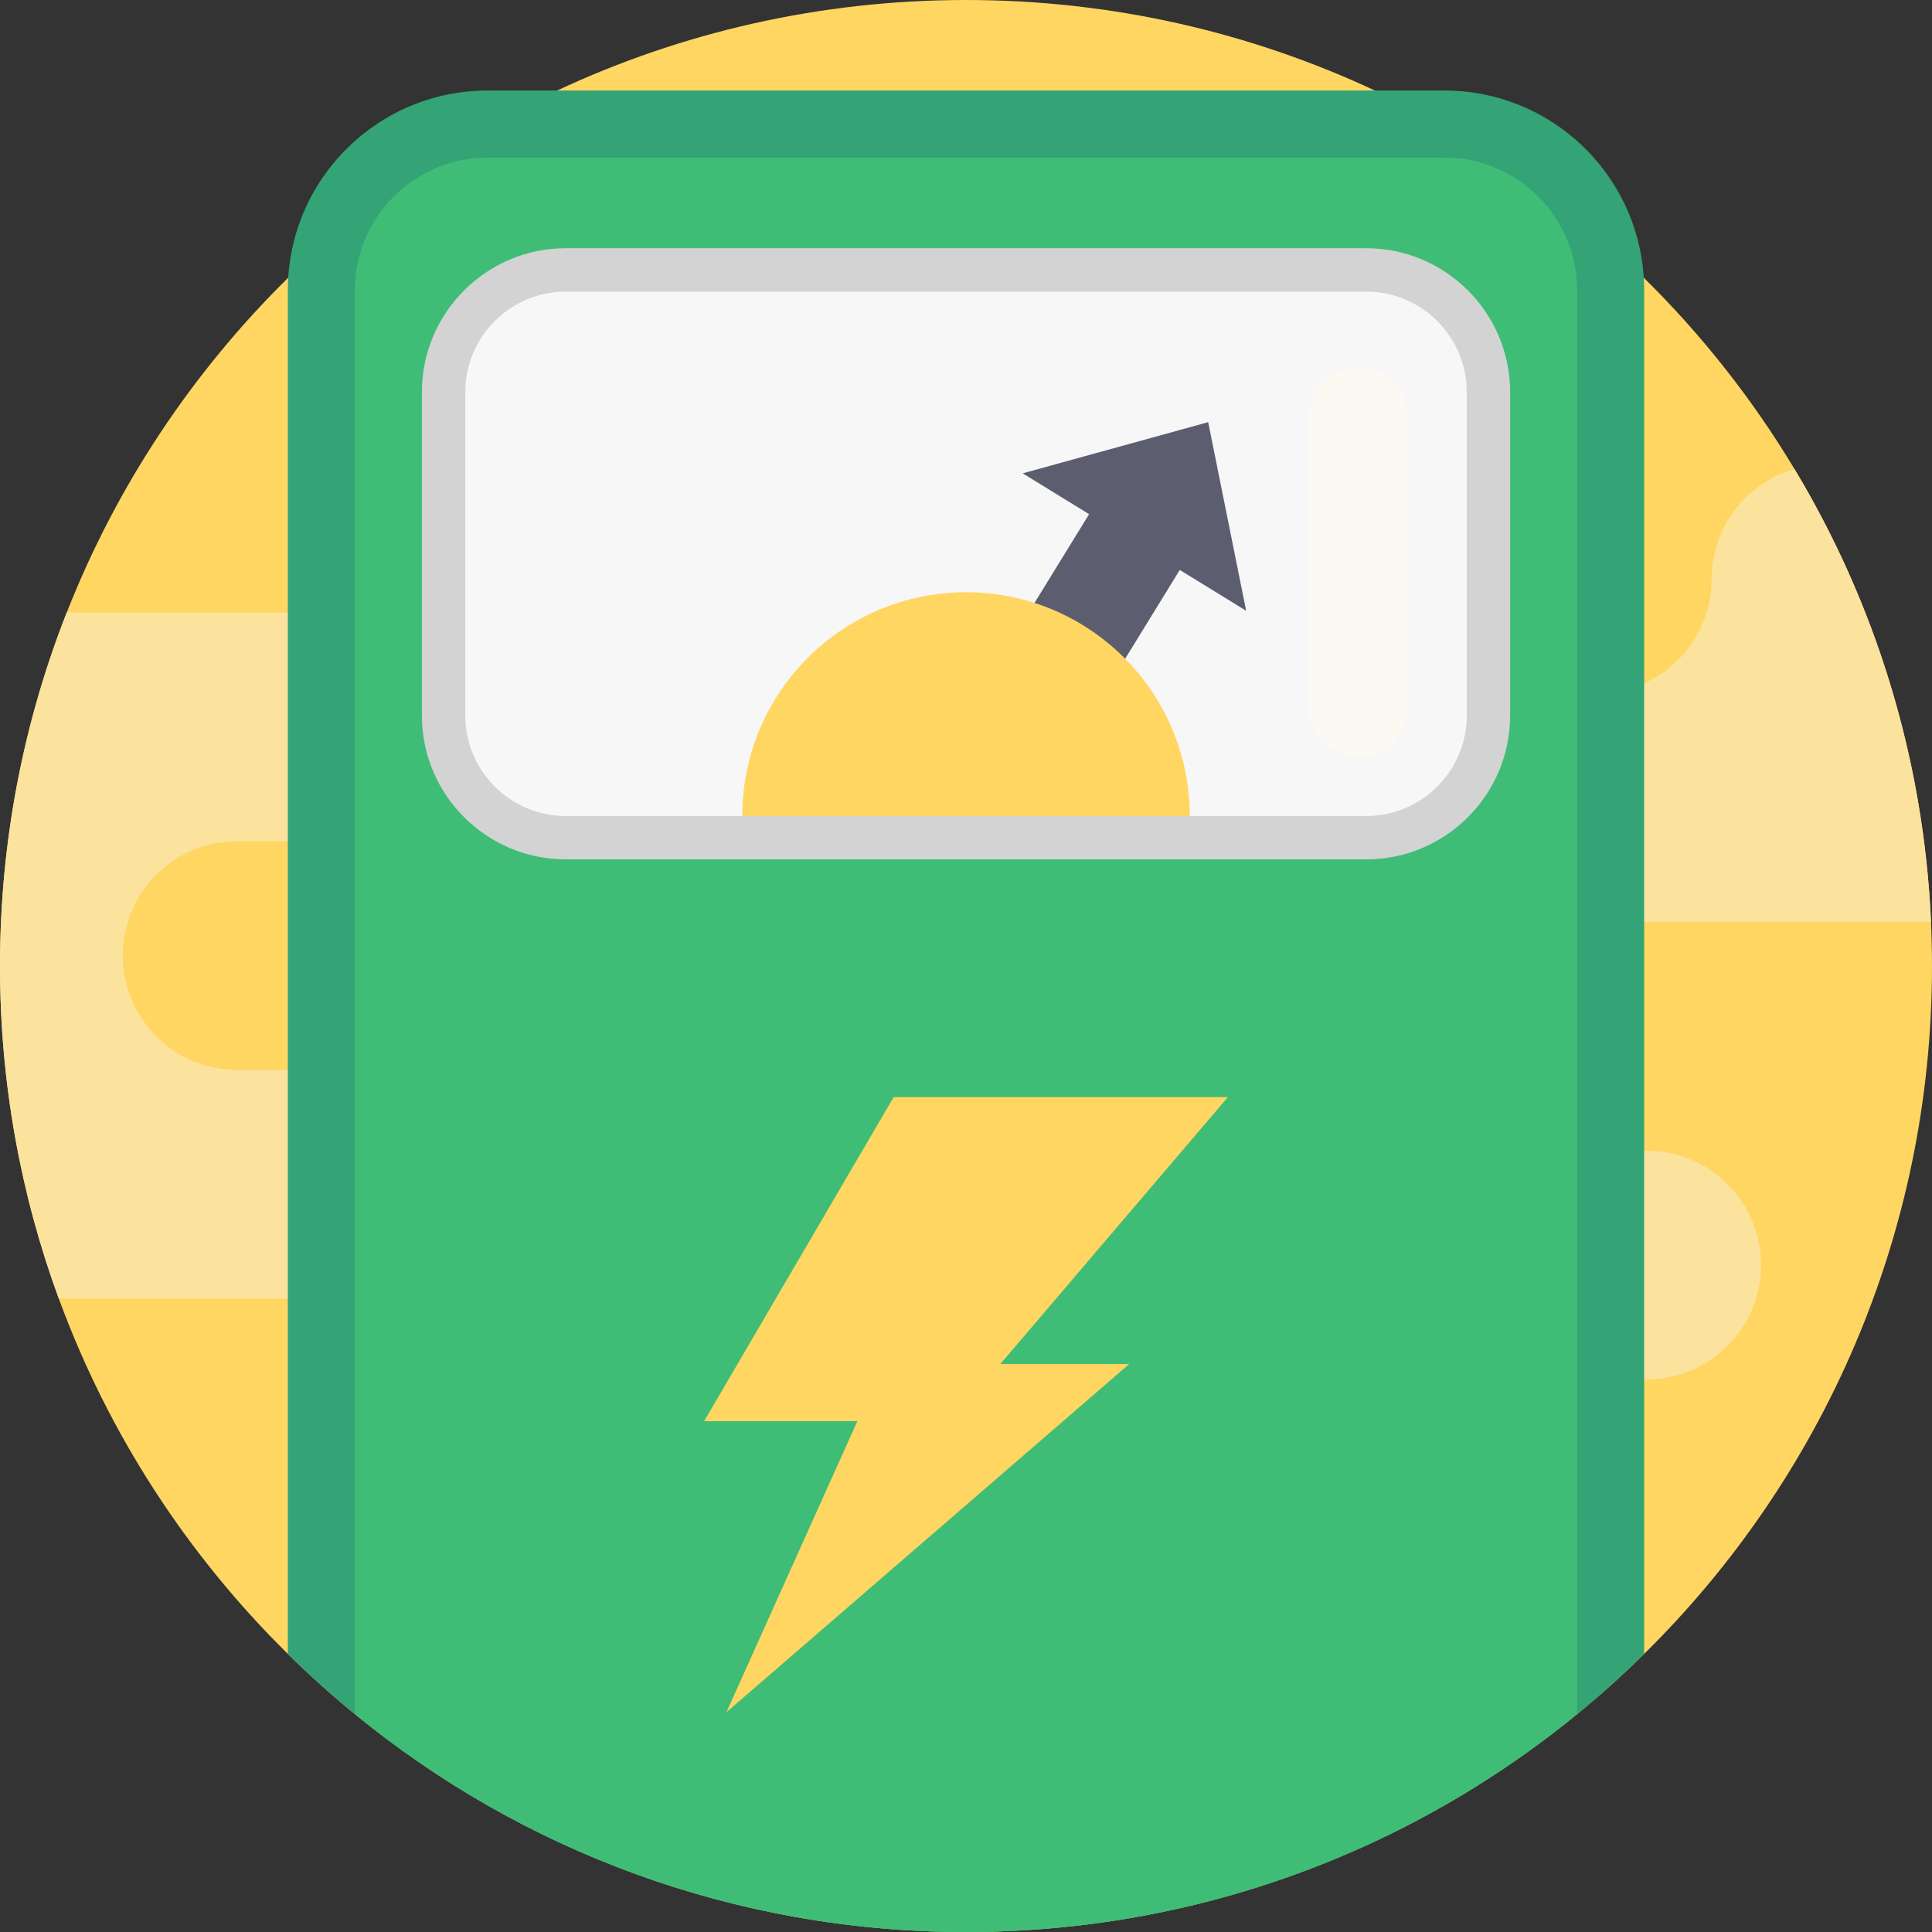<?xml version="1.0" encoding="iso-8859-1"?>
<!-- Generator: Adobe Illustrator 19.0.0, SVG Export Plug-In . SVG Version: 6.00 Build 0)  -->
<svg xmlns="http://www.w3.org/2000/svg" xmlns:xlink="http://www.w3.org/1999/xlink" version="1.1" id="Capa_1" x="0px" y="0px" viewBox="0 0 512 512" style="enable-background:new 0 0 512 512;" xml:space="preserve">
<rect x="0" y="0" width="512" height="512" fill="#333333" stroke="none"/>
<path style="fill:#FFD662;" d="M512,256c0,71.346-29.184,135.878-76.278,182.303c-5.663,5.59-11.588,10.909-17.763,15.956  c-4.075,3.333-8.255,6.541-12.528,9.624c-9.624,6.928-19.749,13.208-30.302,18.766C339.55,501.394,299.018,512,256,512  c-61.45,0-117.844-21.65-161.959-57.741c-6.175-5.047-12.1-10.365-17.763-15.956c-26.655-26.269-47.564-58.347-60.698-94.166  C5.496,316.656,0,286.971,0,256c0-33.071,6.269-64.669,17.69-93.675c13.228-33.646,33.374-63.801,58.692-88.733  c20.637-20.323,44.711-37.177,71.262-49.601C180.548,8.6,217.266,0,256,0s75.452,8.6,108.356,23.991  c26.551,12.424,50.615,29.268,71.252,49.601c15.36,15.12,28.808,32.152,39.957,50.719c21.264,35.359,34.21,76.267,36.174,120.038  C511.916,248.205,512,252.092,512,256z"/>
<g>
	<path style="fill:#FCE39D;" d="M511.739,244.349H404.501c-8.37,0-15.945-3.396-21.431-8.882c-5.486-5.475-8.871-13.061-8.871-21.42   c0-16.739,13.563-30.302,30.302-30.302h18.808c16.729,0,30.302-13.573,30.302-30.302c0-13.845,9.279-25.516,21.953-29.132   C496.828,159.671,509.774,200.579,511.739,244.349z"/>
	<path style="fill:#FCE39D;" d="M270.239,335.244L270.239,335.244c0,16.735-13.567,30.302-30.302,30.302h-18.808   c-16.735,0-30.302,13.567-30.302,30.302l0,0c0,16.735,13.567,30.302,30.302,30.302h135.837c16.735,0,30.302-13.567,30.302-30.302   l0,0c0-16.735,13.567-30.302,30.302-30.302h18.808c16.735,0,30.302-13.567,30.302-30.302l0,0c0-16.735-13.567-30.302-30.302-30.302   H300.541C283.806,304.943,270.239,318.509,270.239,335.244z"/>
	<path style="fill:#FCE39D;" d="M153.172,313.835c0,16.739-13.563,30.302-30.302,30.302H15.579C5.496,316.656,0,286.971,0,256   c0-33.071,6.269-64.669,17.69-93.675h63.958c8.359,0,15.945,3.396,21.42,8.882c5.486,5.475,8.882,13.061,8.882,21.42   c0,16.739-13.573,30.302-30.302,30.302H62.84c-16.739,0-30.302,13.573-30.302,30.302c0,16.739,13.563,30.302,30.302,30.302h60.029   c8.37,0,15.945,3.396,21.431,8.882C149.776,297.89,153.172,305.476,153.172,313.835z"/>
</g>
<path style="fill:#34A375;" d="M435.722,76.915v361.388c-5.663,5.59-11.588,10.909-17.763,15.956  c-4.075,3.333-8.255,6.541-12.528,9.624c-9.624,6.928-19.749,13.208-30.302,18.766C339.55,501.394,299.018,512,256,512  c-61.45,0-117.844-21.65-161.959-57.741c-6.175-5.047-12.1-10.365-17.763-15.956V76.915c0-1.118,0.031-2.226,0.104-3.323  c0.982-15.778,8.871-29.675,20.679-38.713c7.555-5.799,16.729-9.592,26.718-10.616c0.01,0,0.01,0,0.01,0  c1.787-0.178,3.584-0.272,5.413-0.272h253.597c28.118,0,51.106,21.922,52.809,49.601C435.691,74.689,435.722,75.797,435.722,76.915z  "/>
<path style="fill:#3FBD77;" d="M417.959,76.915v377.344c-4.075,3.333-8.255,6.541-12.528,9.624  c-9.624,6.928-19.749,13.208-30.302,18.766C339.55,501.394,299.018,512,256,512c-61.45,0-117.844-21.65-161.959-57.741V76.915  c0-19.383,15.778-35.161,35.161-35.161h253.597C402.192,41.754,417.959,57.532,417.959,76.915z"/>
<path style="fill:#D3D3D3;" d="M149.947,227.743c-21.03,0-38.139-17.109-38.139-38.139v-85.682c0-21.03,17.109-38.139,38.139-38.139  h212.114c21.03,0,38.139,17.109,38.139,38.139v85.682c0,21.03-17.109,38.139-38.139,38.139H149.947z"/>
<path style="fill:#F7F7F7;" d="M388.706,103.922v85.682c0,14.712-11.933,26.645-26.645,26.645H149.947  c-14.712,0-26.645-11.933-26.645-26.645v-85.682c0-14.712,11.933-26.645,26.645-26.645h212.114  C376.773,77.278,388.706,89.21,388.706,103.922z"/>
<polygon style="fill:#5C5E70;" points="330.246,161.864 320.181,111.873 271.024,125.439 288.62,136.262 261.797,179.871   285.827,194.651 312.649,151.041 "/>
<path style="fill:#FFD662;" d="M315.302,216.249H196.706c0-32.75,26.548-59.298,59.298-59.298  C288.754,156.951,315.302,183.499,315.302,216.249z"/>
<path style="fill:#FCF8F2;" d="M359.971,97.131L359.971,97.131c-7.214,0-13.061,5.847-13.061,13.061v77.322  c0,7.214,5.847,13.061,13.061,13.061l0,0c7.214,0,13.061-5.847,13.061-13.061v-77.322  C373.033,102.978,367.184,97.131,359.971,97.131z"/>
<polygon style="fill:#FFD662;" points="325.405,290.754 236.823,290.754 186.595,376.628 227.21,376.628 192.511,453.758   299.253,361.481 265.095,361.481 "/>
<g>
</g>
<g>
</g>
<g>
</g>
<g>
</g>
<g>
</g>
<g>
</g>
<g>
</g>
<g>
</g>
<g>
</g>
<g>
</g>
<g>
</g>
<g>
</g>
<g>
</g>
<g>
</g>
<g>
</g>
</svg>
